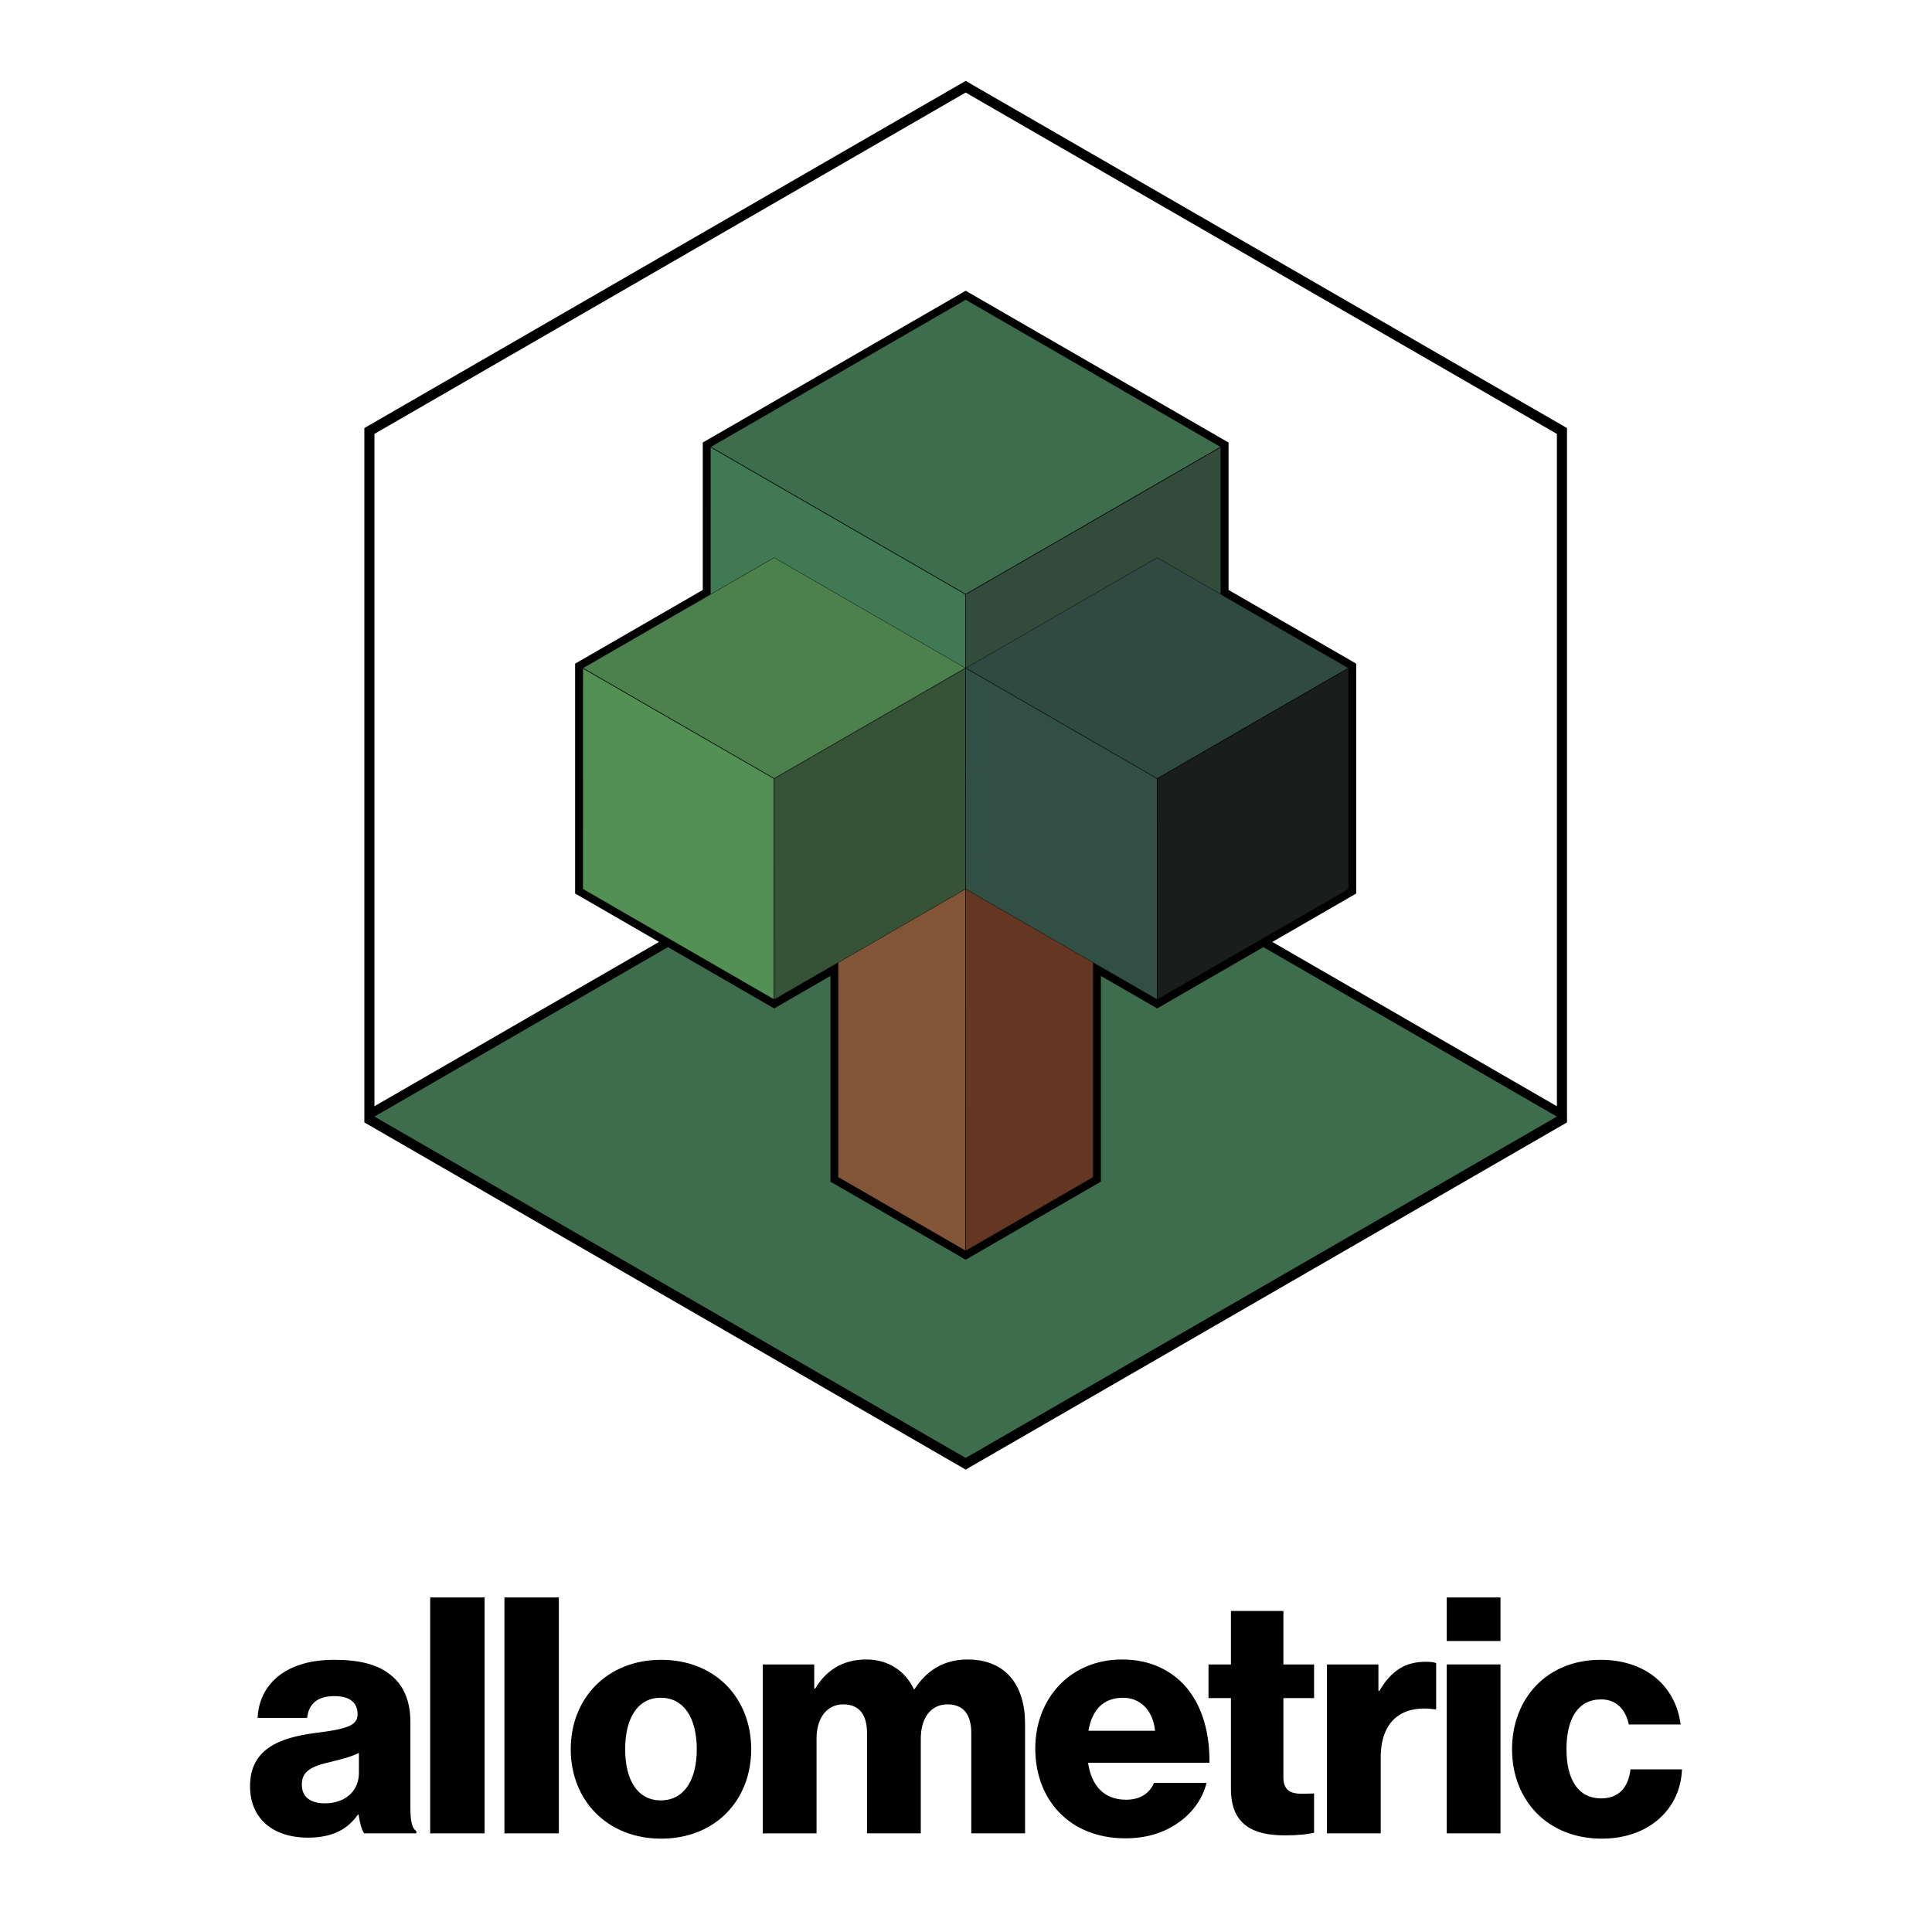 <?xml version="1.0" encoding="utf-8"?>
<!-- Generator: Adobe Illustrator 27.4.1, SVG Export Plug-In . SVG Version: 6.00 Build 0)  -->
<svg version="1.1" id="Layer_1" xmlns="http://www.w3.org/2000/svg" xmlns:xlink="http://www.w3.org/1999/xlink" x="0px" y="0px"
	 viewBox="0 0 400 400" enable-background="new 0 0 400 400" xml:space="preserve">
	 <style type="text/css">
	 	#changecolor{
	 		fill: #000;
	 	}

			 @media (prefers-color-scheme: dark) {
		#changecolor{
			fill: #fff !important;
		}
	 }

	 </style>
<g>
	<g>
		<g>
			<polygon fill="#3D6D4C" points="199.468,302.65 77.062,231.979 77.062,230.372 199.468,159.701 200.395,159.701 322.8,230.372 
				322.8,231.979 200.395,302.65 			"/>
		</g>
	</g>
</g>
<g>
	<g>
		<path fill="none" stroke="#000000" stroke-width="1.433" stroke-miterlimit="10" d="M199.931,160.505"/>
	</g>
</g>
<g>
	<g>
		<path fill="none" stroke="#000000" stroke-width="1.433" stroke-miterlimit="10" d="M199.931,3.307"/>
	</g>
</g>
<g>
	<g>
		<path fill="none" stroke="#000000" stroke-width="1.433" stroke-miterlimit="10" d="M199.931,160.505"/>
	</g>
</g>
<g>
	<g>
		<path fill="none" stroke="#000000" stroke-width="1.433" stroke-miterlimit="10" d="M63.794,239.104"/>
	</g>
</g>
<g>
	<g>
		<path fill="none" stroke="#000000" stroke-width="1.433" stroke-miterlimit="10" d="M199.931,160.505"/>
	</g>
</g>
<g>
	<g>
		<path fill="none" stroke="#000000" stroke-width="1.433" stroke-miterlimit="10" d="M336.069,239.104"/>
	</g>
</g>
<g id="changecolor">
	<path d="M51.767,369.81c0-7.719,6.148-10.042,13.389-10.998c6.558-0.82,8.88-1.503,8.88-3.894c0-2.254-1.434-3.757-4.782-3.757
		c-3.552,0-5.328,1.571-5.67,4.508H53.338c0.274-6.489,5.26-12.023,15.848-12.023c5.26,0,8.812,0.956,11.339,2.869
		c3.006,2.186,4.44,5.602,4.44,9.974v17.624c0,2.801,0.273,4.372,1.229,4.987v0.478H75.403c-0.546-0.751-0.888-2.118-1.161-3.893
		h-0.136c-2.049,2.937-5.123,4.782-10.383,4.782C56.754,380.466,51.767,376.709,51.767,369.81z M74.31,367.077v-4.167
		c-1.435,0.751-3.484,1.298-5.738,1.845c-4.304,0.956-6.08,2.049-6.08,4.714c0,2.801,2.049,3.893,4.782,3.893
		C71.441,373.362,74.31,370.834,74.31,367.077z"/>
	<path d="M89.064,330.736h11.271v48.842H89.064V330.736z"/>
	<path d="M104.434,330.736h11.271v48.842h-11.271V330.736z"/>
	<path d="M118.164,362.159c0-10.52,7.514-18.512,18.717-18.512c11.271,0,18.649,7.992,18.649,18.512
		c0,10.52-7.378,18.512-18.649,18.512C125.678,380.671,118.164,372.679,118.164,362.159z M144.258,362.159
		c0-6.353-2.596-10.656-7.446-10.656c-4.85,0-7.378,4.304-7.378,10.656c0,6.353,2.527,10.588,7.378,10.588
		C141.662,372.747,144.258,368.512,144.258,362.159z"/>
	<path d="M157.92,344.603h10.656v4.987h0.205c2.186-3.62,5.534-6.011,10.588-6.011c4.577,0,8.061,2.391,9.837,6.148h0.137
		c2.732-4.235,6.489-6.148,10.998-6.148c7.924,0,11.886,5.396,11.886,13.252v22.747h-11.135v-20.766
		c0-3.757-1.571-5.943-4.918-5.943c-3.552,0-5.534,2.938-5.534,7.105v19.605h-11.134v-20.766c0-3.757-1.571-5.943-4.918-5.943
		c-3.484,0-5.533,2.938-5.533,7.105v19.605H157.92V344.603z"/>
	<path d="M214.344,362.023c0-10.451,7.309-18.444,17.965-18.444c4.987,0,8.949,1.639,11.954,4.372
		c4.167,3.825,6.216,9.905,6.148,17.009h-25.138c0.683,4.714,3.279,7.651,7.856,7.651c2.937,0,4.85-1.297,5.806-3.484h10.861
		c-0.751,3.143-2.8,6.148-5.875,8.266c-2.937,2.049-6.489,3.21-10.929,3.21C221.448,380.603,214.344,372.61,214.344,362.023z
		 M239.14,358.334c-0.41-4.167-3.006-6.831-6.626-6.831c-4.235,0-6.421,2.664-7.172,6.831H239.14z"/>
	<path d="M254.852,370.356v-18.785h-4.645v-6.968h4.645v-11.066h10.862v11.066h6.353v6.968h-6.353v16.394
		c0,2.732,1.502,3.416,3.893,3.416c0.956,0,2.049-0.068,2.459-0.068v8.129c-0.956,0.273-3.074,0.547-6.08,0.547
		C259.498,379.988,254.852,377.87,254.852,370.356z"/>
	<path d="M274.731,344.603h10.656v5.465h0.205c2.459-4.167,5.328-6.012,9.563-6.012c1.025,0,1.708,0.068,2.186,0.274v9.563h-0.273
		c-6.831-0.956-11.203,2.391-11.203,9.973v15.712h-11.135V344.603z"/>
	<g>
		<path d="M299.527,330.736h11.135v9.017h-11.135V330.736z M299.527,344.603h11.135v34.975h-11.135V344.603z"/>
	</g>
	<g>
		<path d="M313.053,362.159c0-10.52,7.241-18.512,18.307-18.512c9.495,0,15.575,5.533,16.599,13.389h-10.725
			c-0.683-3.142-2.596-5.191-5.738-5.191c-4.782,0-7.173,3.962-7.173,10.315c0,6.216,2.391,10.178,7.173,10.178
			c3.484,0,5.601-2.049,6.08-6.012h10.656c-0.273,8.061-6.694,14.345-16.599,14.345
			C320.362,380.671,313.053,372.679,313.053,362.159z"/>
	</g>
	<path d="M323.383,88.022L200.977,17.351l-1.046-0.604l-1.046,0.604L76.48,88.022l-1.046,0.604v1.208v141.341v1.208l1.046,0.604
		l122.406,70.671l1.046,0.604l1.046-0.604l122.406-70.671l1.046-0.604v-1.208V89.834v-1.208L323.383,88.022z M199.931,301.846
		L77.526,231.176l122.405-70.671l122.405,70.671L199.931,301.846z M322.337,229.033l-121.478-70.135h-1.855L77.526,229.033V89.834
		l122.405-70.671l122.405,70.671V229.033z"/>
	<polygon points="254.359,122.144 254.359,91.621 199.931,60.197 145.503,91.621 145.503,122.144 119.07,137.405 119.07,184.991 
		160.281,208.784 171.937,202.055 171.937,244.65 199.931,260.812 227.926,244.65 227.926,202.055 239.582,208.784 280.792,184.991 
		280.792,137.405 	"/>
</g>
<g>
	<g>
		<g>
			<g>
				<polygon fill="#462918" points="173.563,165.499 199.899,150.294 199.899,180.704 				"/>
			</g>
		</g>
	</g>
	<g>
		<g>
			<g>
				<path d="M199.866,150.351v30.298l-26.238-15.149L199.866,150.351 M199.931,150.238l-26.434,15.261l26.434,15.261V150.238
					L199.931,150.238z"/>
			</g>
		</g>
	</g>
</g>
<g>
	<g>
		<g>
			<g>
				<polygon fill="#462918" points="199.964,150.294 226.3,165.499 199.964,180.704 				"/>
			</g>
		</g>
	</g>
	<g>
		<g>
			<g>
				<path d="M199.996,150.351l26.238,15.149l-26.238,15.149V150.351 M199.931,150.238v30.523l26.434-15.261L199.931,150.238
					L199.931,150.238z"/>
			</g>
		</g>
	</g>
</g>
<g>
	<g>
		<g>
			<g>
				<polygon fill="#825539" points="173.514,243.721 173.53,165.556 199.915,180.789 199.899,258.954 				"/>
			</g>
		</g>
	</g>
	<g>
		<g>
			<g>
				<path d="M173.563,165.612l26.303,15.186v78.1l-26.303-15.186V165.612 M173.498,165.499v78.25l26.434,15.261v-78.25
					L173.498,165.499L173.498,165.499z"/>
			</g>
		</g>
	</g>
</g>
<g>
	<g>
		<g>
			<g>
				<polygon fill="#633722" points="199.964,180.761 226.333,165.556 226.333,243.749 199.964,258.954 				"/>
			</g>
		</g>
	</g>
	<g>
		<g>
			<g>
				<path d="M226.3,165.612v78.1l-26.303,15.186v-78.1L226.3,165.612 M226.365,165.499l-26.434,15.261v78.25l26.434-15.261V165.499
					L226.365,165.499z"/>
			</g>
		</g>
	</g>
</g>
<g>
	<g>
		<g>
			<g>
				<polygon fill="#3D6D4C" points="147.129,92.522 199.948,62.027 252.733,92.522 199.931,123.007 				"/>
			</g>
		</g>
	</g>
	<g>
		<g>
			<g>
				<path d="M199.931,62.074l52.737,30.448l-52.737,30.448l-52.737-30.448L199.931,62.074 M199.931,61.999l-52.867,30.523
					l52.867,30.523l52.867-30.523L199.931,61.999L199.931,61.999z"/>
			</g>
		</g>
	</g>
</g>
<g>
	<g>
		<g>
			<g>
				<polygon fill="#417954" points="147.08,153.54 147.096,92.578 199.915,123.073 199.899,184.034 				"/>
			</g>
		</g>
	</g>
	<g>
		<g>
			<g>
				<path d="M147.129,92.635l52.737,30.448v60.896l-52.737-30.448V92.635 M147.064,92.522v61.046l52.867,30.523v-61.046
					L147.064,92.522L147.064,92.522z"/>
			</g>
		</g>
	</g>
</g>
<g>
	<g>
		<g>
			<g>
				<polygon fill="#334B3B" points="199.964,123.045 252.766,92.578 252.766,153.568 199.964,184.034 				"/>
			</g>
		</g>
	</g>
	<g>
		<g>
			<g>
				<path d="M252.733,92.635v60.896l-52.737,30.448v-60.896L252.733,92.635 M252.799,92.522l-52.867,30.523v61.046l52.867-30.523
					V92.522L252.799,92.522z"/>
			</g>
		</g>
	</g>
</g>
<g>
	<g>
		<g>
			<g>
				<polygon fill="#4C814D" points="120.696,138.306 160.297,115.442 199.867,138.306 160.281,161.161 				"/>
			</g>
		</g>
	</g>
	<g>
		<g>
			<g>
				<path d="M160.281,115.489l39.52,22.817l-39.52,22.817l-39.52-22.817L160.281,115.489 M160.281,115.414l-39.65,22.892
					l39.65,22.892l39.65-22.892L160.281,115.414L160.281,115.414z"/>
			</g>
		</g>
	</g>
</g>
<g>
	<g>
		<g>
			<g>
				<polygon fill="#529054" points="120.647,184.062 120.663,138.362 160.265,161.226 160.249,206.927 				"/>
			</g>
		</g>
	</g>
	<g>
		<g>
			<g>
				<path d="M120.696,138.419l39.52,22.817v45.634l-39.52-22.817V138.419 M120.631,138.306v45.784l39.65,22.892v-45.784
					L120.631,138.306L120.631,138.306z"/>
			</g>
		</g>
	</g>
</g>
<g>
	<g>
		<g>
			<g>
				<polygon fill="#375337" points="160.314,161.198 199.899,138.362 199.899,184.09 160.314,206.927 				"/>
			</g>
		</g>
	</g>
	<g>
		<g>
			<g>
				<path d="M199.866,138.419v45.634l-39.52,22.817v-45.634L199.866,138.419 M199.931,138.306l-39.65,22.892v45.784l39.65-22.892
					V138.306L199.931,138.306z"/>
			</g>
		</g>
	</g>
</g>
<g>
	<g>
		<g>
			<g>
				<polygon fill="#2F4B41" points="199.996,138.306 239.598,115.442 279.167,138.306 239.582,161.161 				"/>
			</g>
		</g>
	</g>
	<g>
		<g>
			<g>
				<path d="M239.582,115.489l39.52,22.817l-39.52,22.817l-39.52-22.817L239.582,115.489 M239.582,115.414l-39.65,22.892
					l39.65,22.892l39.65-22.892L239.582,115.414L239.582,115.414z"/>
			</g>
		</g>
	</g>
</g>
<g>
	<g>
		<g>
			<g>
				<polygon fill="#314F45" points="199.948,184.062 199.964,138.362 239.565,161.226 239.549,206.927 				"/>
			</g>
		</g>
	</g>
	<g>
		<g>
			<g>
				<path d="M199.996,138.419l39.52,22.817v45.634l-39.52-22.817V138.419 M199.931,138.306v45.784l39.65,22.892v-45.784
					L199.931,138.306L199.931,138.306z"/>
			</g>
		</g>
	</g>
</g>
<g>
	<g>
		<g>
			<g>
				<polygon fill="#191D1B" points="239.614,161.198 279.2,138.362 279.2,184.09 239.614,206.927 				"/>
			</g>
		</g>
	</g>
	<g>
		<g>
			<g>
				<path d="M279.167,138.419v45.634l-39.52,22.817v-45.634L279.167,138.419 M279.232,138.306l-39.65,22.892v45.784l39.65-22.892
					V138.306L279.232,138.306z"/>
			</g>
		</g>
	</g>
</g>
</svg>
